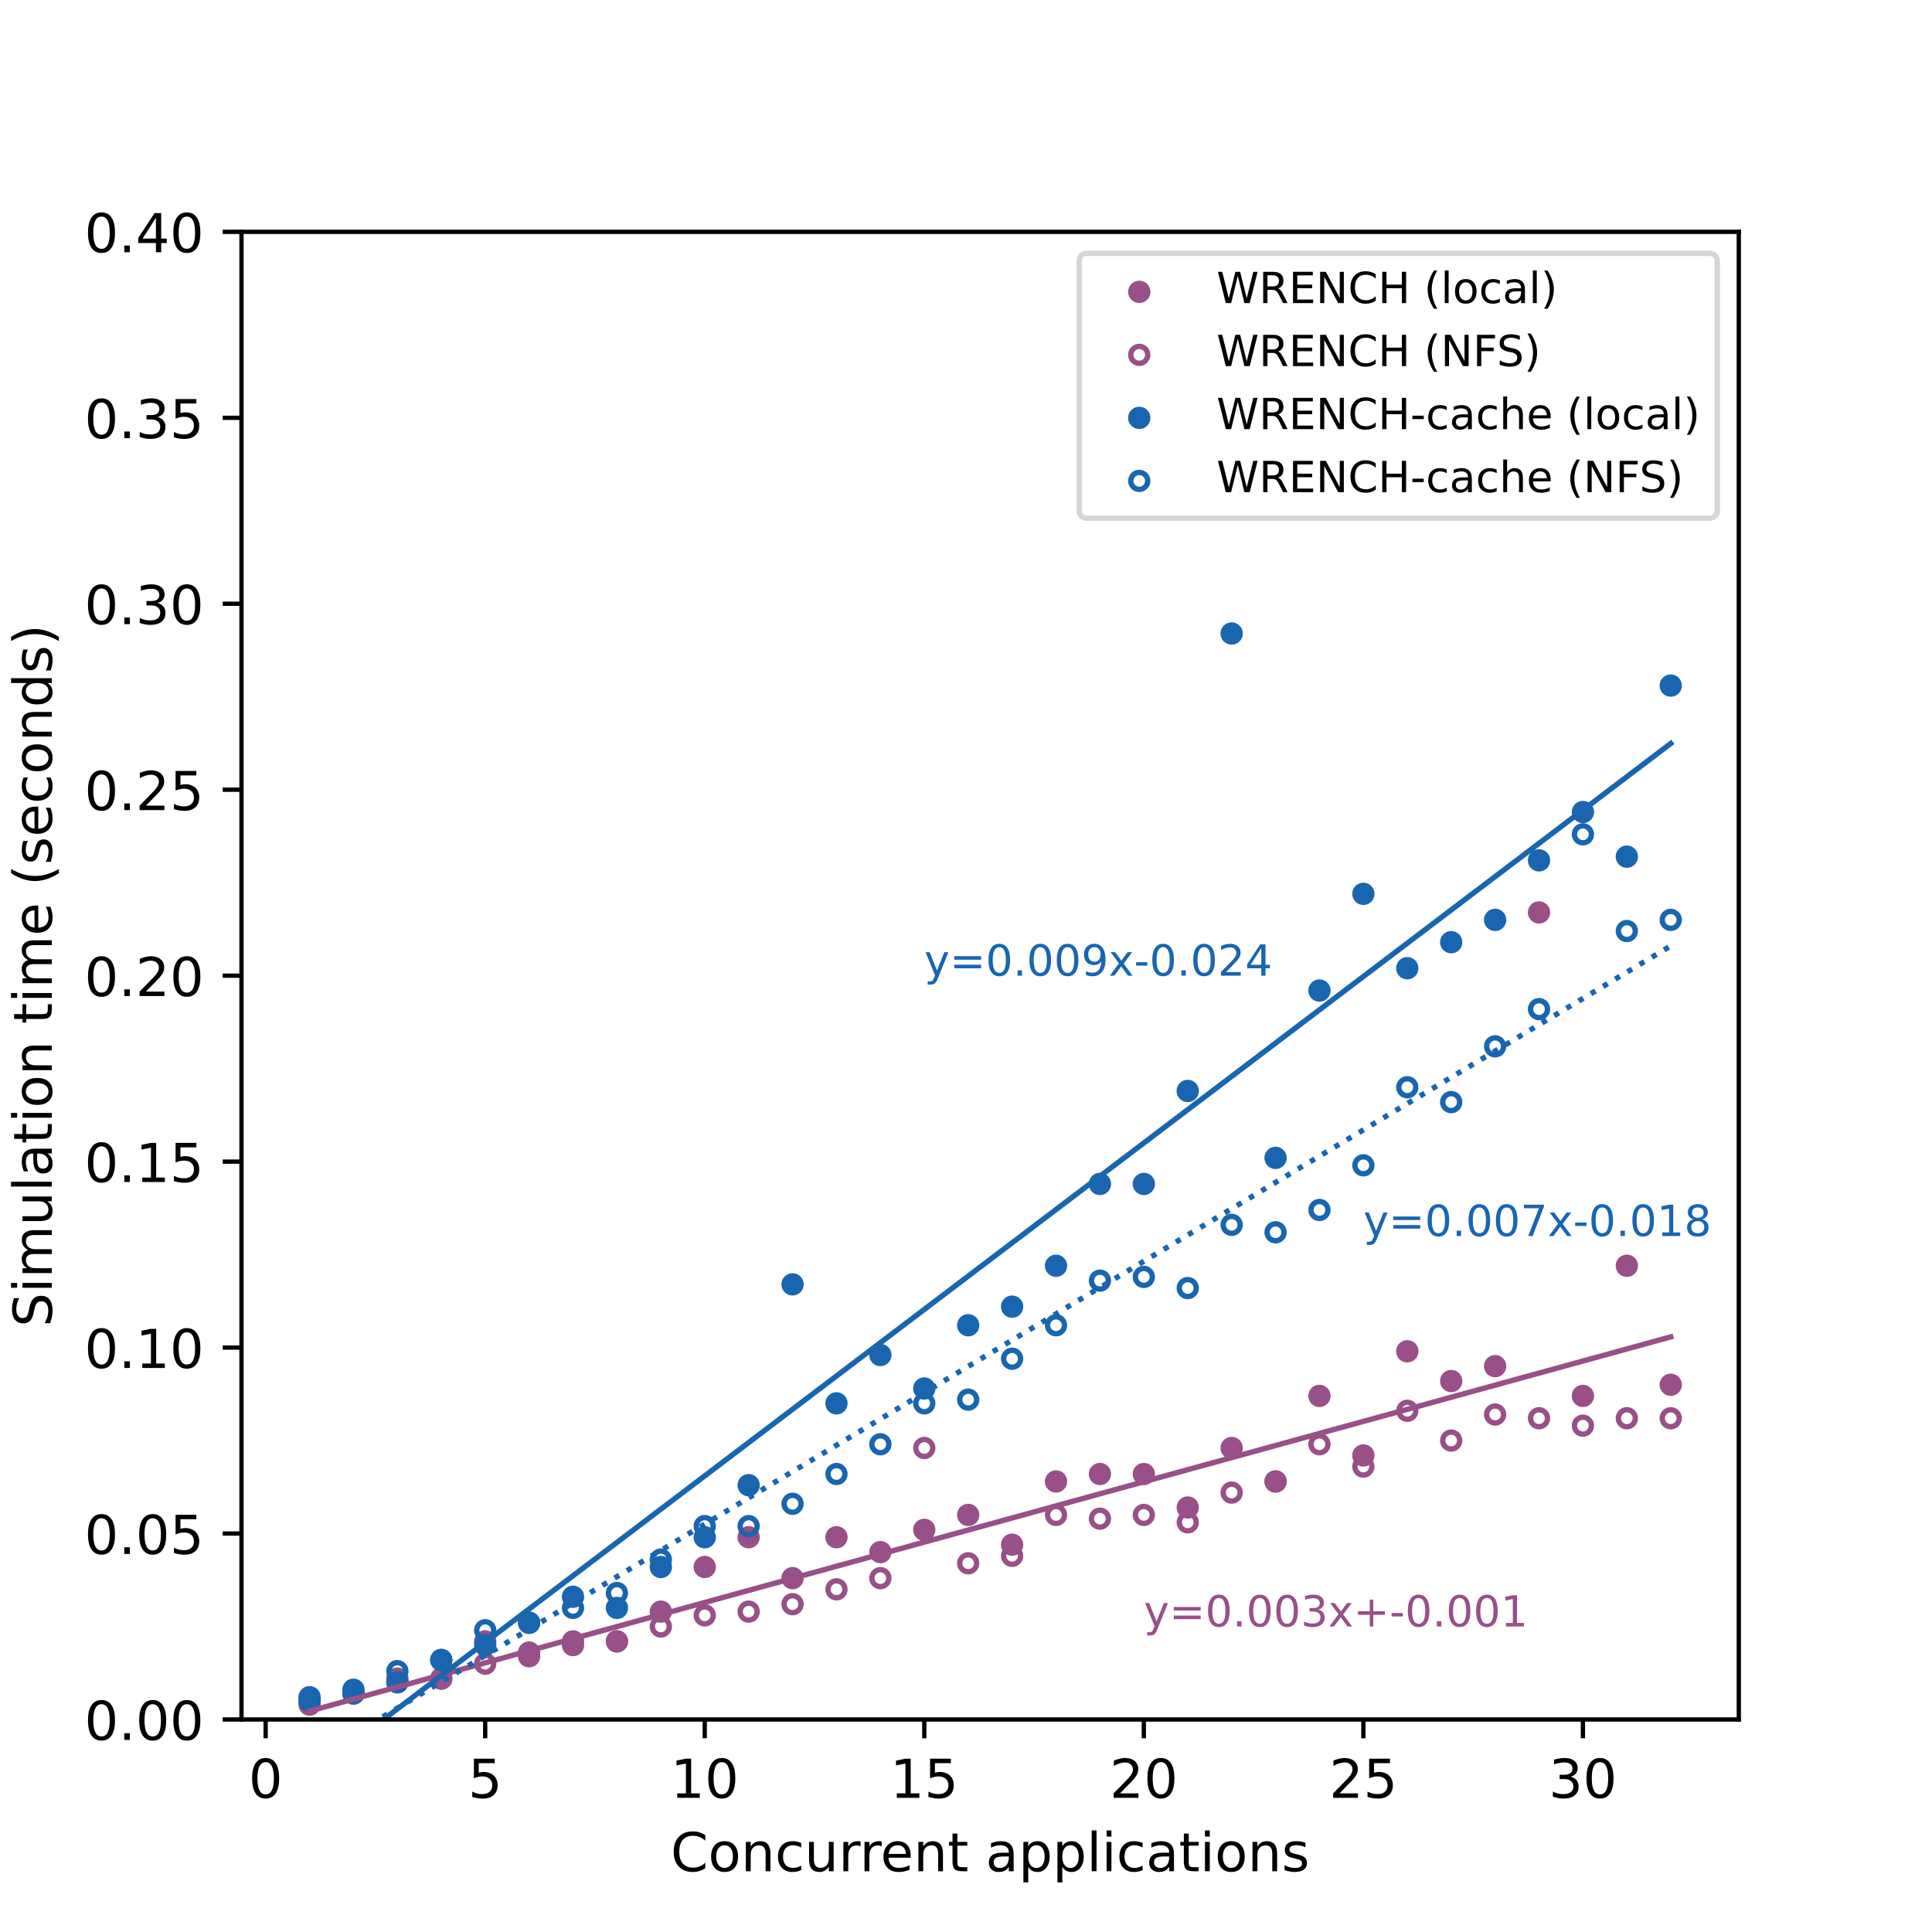 <?xml version="1.0" encoding="utf-8" standalone="no"?>
<!DOCTYPE svg PUBLIC "-//W3C//DTD SVG 1.1//EN"
  "http://www.w3.org/Graphics/SVG/1.1/DTD/svg11.dtd">
<!-- Created with matplotlib (https://matplotlib.org/) -->
<svg height="360pt" version="1.1" viewBox="0 0 360 360" width="360pt" xmlns="http://www.w3.org/2000/svg" xmlns:xlink="http://www.w3.org/1999/xlink">
 <defs>
  <style type="text/css">*{stroke-linecap:butt;stroke-linejoin:round;}</style>
 </defs>
 <g id="figure_1">
  <g id="patch_1">
   <path d="M 0 360 
L 360 360 
L 360 0 
L 0 0 
z
" style="fill:#ffffff;"/>
  </g>
  <g id="axes_1">
   <g id="patch_2">
    <path d="M 45 320.4 
L 324 320.4 
L 324 43.2 
L 45 43.2 
z
" style="fill:#ffffff;"/>
   </g>
   <g id="PathCollection_1">
    <defs>
     <path d="M 0 1.581 
C 0.419 1.581 0.822 1.415 1.118 1.118 
C 1.415 0.822 1.581 0.419 1.581 0 
C 1.581 -0.419 1.415 -0.822 1.118 -1.118 
C 0.822 -1.415 0.419 -1.581 0 -1.581 
C -0.419 -1.581 -0.822 -1.415 -1.118 -1.118 
C -1.415 -0.822 -1.581 -0.419 -1.581 0 
C -1.581 0.419 -1.415 0.822 -1.118 1.118 
C -0.822 1.415 -0.419 1.581 0 1.581 
z
" id="m38e5bf9d28" style="stroke:#994f88;"/>
    </defs>
    <g clip-path="url(#p0c57200dc0)">
     <use style="fill:#994f88;stroke:#994f88;" x="57.682" xlink:href="#m38e5bf9d28" y="316.935"/>
     <use style="fill:#994f88;stroke:#994f88;" x="65.864" xlink:href="#m38e5bf9d28" y="315.549"/>
     <use style="fill:#994f88;stroke:#994f88;" x="74.045" xlink:href="#m38e5bf9d28" y="312.777"/>
     <use style="fill:#994f88;stroke:#994f88;" x="82.227" xlink:href="#m38e5bf9d28" y="312.777"/>
     <use style="fill:#994f88;stroke:#994f88;" x="90.409" xlink:href="#m38e5bf9d28" y="305.847"/>
     <use style="fill:#994f88;stroke:#994f88;" x="98.591" xlink:href="#m38e5bf9d28" y="307.926"/>
     <use style="fill:#994f88;stroke:#994f88;" x="106.773" xlink:href="#m38e5bf9d28" y="306.54"/>
     <use style="fill:#994f88;stroke:#994f88;" x="114.955" xlink:href="#m38e5bf9d28" y="305.847"/>
     <use style="fill:#994f88;stroke:#994f88;" x="123.136" xlink:href="#m38e5bf9d28" y="300.303"/>
     <use style="fill:#994f88;stroke:#994f88;" x="131.318" xlink:href="#m38e5bf9d28" y="291.987"/>
     <use style="fill:#994f88;stroke:#994f88;" x="139.5" xlink:href="#m38e5bf9d28" y="286.443"/>
     <use style="fill:#994f88;stroke:#994f88;" x="147.682" xlink:href="#m38e5bf9d28" y="294.066"/>
     <use style="fill:#994f88;stroke:#994f88;" x="155.864" xlink:href="#m38e5bf9d28" y="286.443"/>
     <use style="fill:#994f88;stroke:#994f88;" x="164.045" xlink:href="#m38e5bf9d28" y="289.215"/>
     <use style="fill:#994f88;stroke:#994f88;" x="172.227" xlink:href="#m38e5bf9d28" y="285.057"/>
     <use style="fill:#994f88;stroke:#994f88;" x="180.409" xlink:href="#m38e5bf9d28" y="282.285"/>
     <use style="fill:#994f88;stroke:#994f88;" x="188.591" xlink:href="#m38e5bf9d28" y="287.829"/>
     <use style="fill:#994f88;stroke:#994f88;" x="196.773" xlink:href="#m38e5bf9d28" y="276.048"/>
     <use style="fill:#994f88;stroke:#994f88;" x="204.955" xlink:href="#m38e5bf9d28" y="274.662"/>
     <use style="fill:#994f88;stroke:#994f88;" x="213.136" xlink:href="#m38e5bf9d28" y="274.662"/>
     <use style="fill:#994f88;stroke:#994f88;" x="221.318" xlink:href="#m38e5bf9d28" y="280.899"/>
     <use style="fill:#994f88;stroke:#994f88;" x="229.5" xlink:href="#m38e5bf9d28" y="269.811"/>
     <use style="fill:#994f88;stroke:#994f88;" x="237.682" xlink:href="#m38e5bf9d28" y="276.048"/>
     <use style="fill:#994f88;stroke:#994f88;" x="245.864" xlink:href="#m38e5bf9d28" y="260.109"/>
     <use style="fill:#994f88;stroke:#994f88;" x="254.045" xlink:href="#m38e5bf9d28" y="271.197"/>
     <use style="fill:#994f88;stroke:#994f88;" x="262.227" xlink:href="#m38e5bf9d28" y="251.793"/>
     <use style="fill:#994f88;stroke:#994f88;" x="270.409" xlink:href="#m38e5bf9d28" y="257.337"/>
     <use style="fill:#994f88;stroke:#994f88;" x="278.591" xlink:href="#m38e5bf9d28" y="254.565"/>
     <use style="fill:#994f88;stroke:#994f88;" x="286.773" xlink:href="#m38e5bf9d28" y="170.019"/>
     <use style="fill:#994f88;stroke:#994f88;" x="294.955" xlink:href="#m38e5bf9d28" y="260.109"/>
     <use style="fill:#994f88;stroke:#994f88;" x="303.136" xlink:href="#m38e5bf9d28" y="235.854"/>
     <use style="fill:#994f88;stroke:#994f88;" x="311.318" xlink:href="#m38e5bf9d28" y="258.03"/>
    </g>
   </g>
   <g id="PathCollection_2">
    <defs>
     <path d="M 0 1.581 
C 0.419 1.581 0.822 1.415 1.118 1.118 
C 1.415 0.822 1.581 0.419 1.581 -0 
C 1.581 -0.419 1.415 -0.822 1.118 -1.118 
C 0.822 -1.415 0.419 -1.581 0 -1.581 
C -0.419 -1.581 -0.822 -1.415 -1.118 -1.118 
C -1.415 -0.822 -1.581 -0.419 -1.581 0 
C -1.581 0.419 -1.415 0.822 -1.118 1.118 
C -0.822 1.415 -0.419 1.581 0 1.581 
z
" id="C0_0_3596f5d0bc"/>
    </defs>
    <g clip-path="url(#p0c57200dc0)">
     <use style="fill:none;stroke:#994f88;" x="57.682" xlink:href="#C0_0_3596f5d0bc" y="317.628"/>
    </g>
    <g clip-path="url(#p0c57200dc0)">
     <use style="fill:none;stroke:#994f88;" x="65.864" xlink:href="#C0_0_3596f5d0bc" y="315.549"/>
    </g>
    <g clip-path="url(#p0c57200dc0)">
     <use style="fill:none;stroke:#994f88;" x="74.045" xlink:href="#C0_0_3596f5d0bc" y="313.47"/>
    </g>
    <g clip-path="url(#p0c57200dc0)">
     <use style="fill:none;stroke:#994f88;" x="82.227" xlink:href="#C0_0_3596f5d0bc" y="312.777"/>
    </g>
    <g clip-path="url(#p0c57200dc0)">
     <use style="fill:none;stroke:#994f88;" x="90.409" xlink:href="#C0_0_3596f5d0bc" y="310.005"/>
    </g>
    <g clip-path="url(#p0c57200dc0)">
     <use style="fill:none;stroke:#994f88;" x="98.591" xlink:href="#C0_0_3596f5d0bc" y="308.619"/>
    </g>
    <g clip-path="url(#p0c57200dc0)">
     <use style="fill:none;stroke:#994f88;" x="106.773" xlink:href="#C0_0_3596f5d0bc" y="305.847"/>
    </g>
    <g clip-path="url(#p0c57200dc0)">
     <use style="fill:none;stroke:#994f88;" x="114.955" xlink:href="#C0_0_3596f5d0bc" y="305.847"/>
    </g>
    <g clip-path="url(#p0c57200dc0)">
     <use style="fill:none;stroke:#994f88;" x="123.136" xlink:href="#C0_0_3596f5d0bc" y="303.075"/>
    </g>
    <g clip-path="url(#p0c57200dc0)">
     <use style="fill:none;stroke:#994f88;" x="131.318" xlink:href="#C0_0_3596f5d0bc" y="300.996"/>
    </g>
    <g clip-path="url(#p0c57200dc0)">
     <use style="fill:none;stroke:#994f88;" x="139.5" xlink:href="#C0_0_3596f5d0bc" y="300.303"/>
    </g>
    <g clip-path="url(#p0c57200dc0)">
     <use style="fill:none;stroke:#994f88;" x="147.682" xlink:href="#C0_0_3596f5d0bc" y="298.917"/>
    </g>
    <g clip-path="url(#p0c57200dc0)">
     <use style="fill:none;stroke:#994f88;" x="155.864" xlink:href="#C0_0_3596f5d0bc" y="296.145"/>
    </g>
    <g clip-path="url(#p0c57200dc0)">
     <use style="fill:none;stroke:#994f88;" x="164.045" xlink:href="#C0_0_3596f5d0bc" y="294.066"/>
    </g>
    <g clip-path="url(#p0c57200dc0)">
     <use style="fill:none;stroke:#994f88;" x="172.227" xlink:href="#C0_0_3596f5d0bc" y="269.811"/>
    </g>
    <g clip-path="url(#p0c57200dc0)">
     <use style="fill:none;stroke:#994f88;" x="180.409" xlink:href="#C0_0_3596f5d0bc" y="291.294"/>
    </g>
    <g clip-path="url(#p0c57200dc0)">
     <use style="fill:none;stroke:#994f88;" x="188.591" xlink:href="#C0_0_3596f5d0bc" y="289.908"/>
    </g>
    <g clip-path="url(#p0c57200dc0)">
     <use style="fill:none;stroke:#994f88;" x="196.773" xlink:href="#C0_0_3596f5d0bc" y="282.285"/>
    </g>
    <g clip-path="url(#p0c57200dc0)">
     <use style="fill:none;stroke:#994f88;" x="204.955" xlink:href="#C0_0_3596f5d0bc" y="282.978"/>
    </g>
    <g clip-path="url(#p0c57200dc0)">
     <use style="fill:none;stroke:#994f88;" x="213.136" xlink:href="#C0_0_3596f5d0bc" y="282.285"/>
    </g>
    <g clip-path="url(#p0c57200dc0)">
     <use style="fill:none;stroke:#994f88;" x="221.318" xlink:href="#C0_0_3596f5d0bc" y="283.671"/>
    </g>
    <g clip-path="url(#p0c57200dc0)">
     <use style="fill:none;stroke:#994f88;" x="229.5" xlink:href="#C0_0_3596f5d0bc" y="278.127"/>
    </g>
    <g clip-path="url(#p0c57200dc0)">
     <use style="fill:none;stroke:#994f88;" x="237.682" xlink:href="#C0_0_3596f5d0bc" y="276.048"/>
    </g>
    <g clip-path="url(#p0c57200dc0)">
     <use style="fill:none;stroke:#994f88;" x="245.864" xlink:href="#C0_0_3596f5d0bc" y="269.118"/>
    </g>
    <g clip-path="url(#p0c57200dc0)">
     <use style="fill:none;stroke:#994f88;" x="254.045" xlink:href="#C0_0_3596f5d0bc" y="273.276"/>
    </g>
    <g clip-path="url(#p0c57200dc0)">
     <use style="fill:none;stroke:#994f88;" x="262.227" xlink:href="#C0_0_3596f5d0bc" y="262.881"/>
    </g>
    <g clip-path="url(#p0c57200dc0)">
     <use style="fill:none;stroke:#994f88;" x="270.409" xlink:href="#C0_0_3596f5d0bc" y="268.425"/>
    </g>
    <g clip-path="url(#p0c57200dc0)">
     <use style="fill:none;stroke:#994f88;" x="278.591" xlink:href="#C0_0_3596f5d0bc" y="263.574"/>
    </g>
    <g clip-path="url(#p0c57200dc0)">
     <use style="fill:none;stroke:#994f88;" x="286.773" xlink:href="#C0_0_3596f5d0bc" y="264.267"/>
    </g>
    <g clip-path="url(#p0c57200dc0)">
     <use style="fill:none;stroke:#994f88;" x="294.955" xlink:href="#C0_0_3596f5d0bc" y="265.653"/>
    </g>
    <g clip-path="url(#p0c57200dc0)">
     <use style="fill:none;stroke:#994f88;" x="303.136" xlink:href="#C0_0_3596f5d0bc" y="264.267"/>
    </g>
    <g clip-path="url(#p0c57200dc0)">
     <use style="fill:none;stroke:#994f88;" x="311.318" xlink:href="#C0_0_3596f5d0bc" y="264.267"/>
    </g>
   </g>
   <g id="PathCollection_3">
    <defs>
     <path d="M 0 1.581 
C 0.419 1.581 0.822 1.415 1.118 1.118 
C 1.415 0.822 1.581 0.419 1.581 0 
C 1.581 -0.419 1.415 -0.822 1.118 -1.118 
C 0.822 -1.415 0.419 -1.581 0 -1.581 
C -0.419 -1.581 -0.822 -1.415 -1.118 -1.118 
C -1.415 -0.822 -1.581 -0.419 -1.581 0 
C -1.581 0.419 -1.415 0.822 -1.118 1.118 
C -0.822 1.415 -0.419 1.581 0 1.581 
z
" id="mfae04e7f73" style="stroke:#1965b0;"/>
    </defs>
    <g clip-path="url(#p0c57200dc0)">
     <use style="fill:#1965b0;stroke:#1965b0;" x="57.682" xlink:href="#mfae04e7f73" y="316.242"/>
     <use style="fill:#1965b0;stroke:#1965b0;" x="65.864" xlink:href="#mfae04e7f73" y="315.549"/>
     <use style="fill:#1965b0;stroke:#1965b0;" x="74.045" xlink:href="#mfae04e7f73" y="313.47"/>
     <use style="fill:#1965b0;stroke:#1965b0;" x="82.227" xlink:href="#mfae04e7f73" y="309.312"/>
     <use style="fill:#1965b0;stroke:#1965b0;" x="90.409" xlink:href="#mfae04e7f73" y="306.54"/>
     <use style="fill:#1965b0;stroke:#1965b0;" x="98.591" xlink:href="#mfae04e7f73" y="302.382"/>
     <use style="fill:#1965b0;stroke:#1965b0;" x="106.773" xlink:href="#mfae04e7f73" y="297.531"/>
     <use style="fill:#1965b0;stroke:#1965b0;" x="114.955" xlink:href="#mfae04e7f73" y="299.61"/>
     <use style="fill:#1965b0;stroke:#1965b0;" x="123.136" xlink:href="#mfae04e7f73" y="291.987"/>
     <use style="fill:#1965b0;stroke:#1965b0;" x="131.318" xlink:href="#mfae04e7f73" y="286.443"/>
     <use style="fill:#1965b0;stroke:#1965b0;" x="139.5" xlink:href="#mfae04e7f73" y="276.741"/>
     <use style="fill:#1965b0;stroke:#1965b0;" x="147.682" xlink:href="#mfae04e7f73" y="239.319"/>
     <use style="fill:#1965b0;stroke:#1965b0;" x="155.864" xlink:href="#mfae04e7f73" y="261.495"/>
     <use style="fill:#1965b0;stroke:#1965b0;" x="164.045" xlink:href="#mfae04e7f73" y="252.486"/>
     <use style="fill:#1965b0;stroke:#1965b0;" x="172.227" xlink:href="#mfae04e7f73" y="258.723"/>
     <use style="fill:#1965b0;stroke:#1965b0;" x="180.409" xlink:href="#mfae04e7f73" y="246.942"/>
     <use style="fill:#1965b0;stroke:#1965b0;" x="188.591" xlink:href="#mfae04e7f73" y="243.477"/>
     <use style="fill:#1965b0;stroke:#1965b0;" x="196.773" xlink:href="#mfae04e7f73" y="235.854"/>
     <use style="fill:#1965b0;stroke:#1965b0;" x="204.955" xlink:href="#mfae04e7f73" y="220.608"/>
     <use style="fill:#1965b0;stroke:#1965b0;" x="213.136" xlink:href="#mfae04e7f73" y="220.608"/>
     <use style="fill:#1965b0;stroke:#1965b0;" x="221.318" xlink:href="#mfae04e7f73" y="203.283"/>
     <use style="fill:#1965b0;stroke:#1965b0;" x="229.5" xlink:href="#mfae04e7f73" y="118.044"/>
     <use style="fill:#1965b0;stroke:#1965b0;" x="237.682" xlink:href="#mfae04e7f73" y="215.757"/>
     <use style="fill:#1965b0;stroke:#1965b0;" x="245.864" xlink:href="#mfae04e7f73" y="184.572"/>
     <use style="fill:#1965b0;stroke:#1965b0;" x="254.045" xlink:href="#mfae04e7f73" y="166.554"/>
     <use style="fill:#1965b0;stroke:#1965b0;" x="262.227" xlink:href="#mfae04e7f73" y="180.414"/>
     <use style="fill:#1965b0;stroke:#1965b0;" x="270.409" xlink:href="#mfae04e7f73" y="175.563"/>
     <use style="fill:#1965b0;stroke:#1965b0;" x="278.591" xlink:href="#mfae04e7f73" y="171.405"/>
     <use style="fill:#1965b0;stroke:#1965b0;" x="286.773" xlink:href="#mfae04e7f73" y="160.317"/>
     <use style="fill:#1965b0;stroke:#1965b0;" x="294.955" xlink:href="#mfae04e7f73" y="151.308"/>
     <use style="fill:#1965b0;stroke:#1965b0;" x="303.136" xlink:href="#mfae04e7f73" y="159.624"/>
     <use style="fill:#1965b0;stroke:#1965b0;" x="311.318" xlink:href="#mfae04e7f73" y="127.746"/>
    </g>
   </g>
   <g id="PathCollection_4">
    <defs>
     <path d="M 0 1.581 
C 0.419 1.581 0.822 1.415 1.118 1.118 
C 1.415 0.822 1.581 0.419 1.581 -0 
C 1.581 -0.419 1.415 -0.822 1.118 -1.118 
C 0.822 -1.415 0.419 -1.581 0 -1.581 
C -0.419 -1.581 -0.822 -1.415 -1.118 -1.118 
C -1.415 -0.822 -1.581 -0.419 -1.581 0 
C -1.581 0.419 -1.415 0.822 -1.118 1.118 
C -0.822 1.415 -0.419 1.581 0 1.581 
z
" id="C1_0_3b12af4482"/>
    </defs>
    <g clip-path="url(#p0c57200dc0)">
     <use style="fill:none;stroke:#1965b0;" x="57.682" xlink:href="#C1_0_3b12af4482" y="316.935"/>
    </g>
    <g clip-path="url(#p0c57200dc0)">
     <use style="fill:none;stroke:#1965b0;" x="65.864" xlink:href="#C1_0_3b12af4482" y="314.856"/>
    </g>
    <g clip-path="url(#p0c57200dc0)">
     <use style="fill:none;stroke:#1965b0;" x="74.045" xlink:href="#C1_0_3b12af4482" y="311.391"/>
    </g>
    <g clip-path="url(#p0c57200dc0)">
     <use style="fill:none;stroke:#1965b0;" x="82.227" xlink:href="#C1_0_3b12af4482" y="309.312"/>
    </g>
    <g clip-path="url(#p0c57200dc0)">
     <use style="fill:none;stroke:#1965b0;" x="90.409" xlink:href="#C1_0_3b12af4482" y="303.768"/>
    </g>
    <g clip-path="url(#p0c57200dc0)">
     <use style="fill:none;stroke:#1965b0;" x="98.591" xlink:href="#C1_0_3b12af4482" y="302.382"/>
    </g>
    <g clip-path="url(#p0c57200dc0)">
     <use style="fill:none;stroke:#1965b0;" x="106.773" xlink:href="#C1_0_3b12af4482" y="299.61"/>
    </g>
    <g clip-path="url(#p0c57200dc0)">
     <use style="fill:none;stroke:#1965b0;" x="114.955" xlink:href="#C1_0_3b12af4482" y="296.838"/>
    </g>
    <g clip-path="url(#p0c57200dc0)">
     <use style="fill:none;stroke:#1965b0;" x="123.136" xlink:href="#C1_0_3b12af4482" y="290.601"/>
    </g>
    <g clip-path="url(#p0c57200dc0)">
     <use style="fill:none;stroke:#1965b0;" x="131.318" xlink:href="#C1_0_3b12af4482" y="284.364"/>
    </g>
    <g clip-path="url(#p0c57200dc0)">
     <use style="fill:none;stroke:#1965b0;" x="139.5" xlink:href="#C1_0_3b12af4482" y="284.364"/>
    </g>
    <g clip-path="url(#p0c57200dc0)">
     <use style="fill:none;stroke:#1965b0;" x="147.682" xlink:href="#C1_0_3b12af4482" y="280.206"/>
    </g>
    <g clip-path="url(#p0c57200dc0)">
     <use style="fill:none;stroke:#1965b0;" x="155.864" xlink:href="#C1_0_3b12af4482" y="274.662"/>
    </g>
    <g clip-path="url(#p0c57200dc0)">
     <use style="fill:none;stroke:#1965b0;" x="164.045" xlink:href="#C1_0_3b12af4482" y="269.118"/>
    </g>
    <g clip-path="url(#p0c57200dc0)">
     <use style="fill:none;stroke:#1965b0;" x="172.227" xlink:href="#C1_0_3b12af4482" y="261.495"/>
    </g>
    <g clip-path="url(#p0c57200dc0)">
     <use style="fill:none;stroke:#1965b0;" x="180.409" xlink:href="#C1_0_3b12af4482" y="260.802"/>
    </g>
    <g clip-path="url(#p0c57200dc0)">
     <use style="fill:none;stroke:#1965b0;" x="188.591" xlink:href="#C1_0_3b12af4482" y="253.179"/>
    </g>
    <g clip-path="url(#p0c57200dc0)">
     <use style="fill:none;stroke:#1965b0;" x="196.773" xlink:href="#C1_0_3b12af4482" y="246.942"/>
    </g>
    <g clip-path="url(#p0c57200dc0)">
     <use style="fill:none;stroke:#1965b0;" x="204.955" xlink:href="#C1_0_3b12af4482" y="238.626"/>
    </g>
    <g clip-path="url(#p0c57200dc0)">
     <use style="fill:none;stroke:#1965b0;" x="213.136" xlink:href="#C1_0_3b12af4482" y="237.933"/>
    </g>
    <g clip-path="url(#p0c57200dc0)">
     <use style="fill:none;stroke:#1965b0;" x="221.318" xlink:href="#C1_0_3b12af4482" y="240.012"/>
    </g>
    <g clip-path="url(#p0c57200dc0)">
     <use style="fill:none;stroke:#1965b0;" x="229.5" xlink:href="#C1_0_3b12af4482" y="228.231"/>
    </g>
    <g clip-path="url(#p0c57200dc0)">
     <use style="fill:none;stroke:#1965b0;" x="237.682" xlink:href="#C1_0_3b12af4482" y="229.617"/>
    </g>
    <g clip-path="url(#p0c57200dc0)">
     <use style="fill:none;stroke:#1965b0;" x="245.864" xlink:href="#C1_0_3b12af4482" y="225.459"/>
    </g>
    <g clip-path="url(#p0c57200dc0)">
     <use style="fill:none;stroke:#1965b0;" x="254.045" xlink:href="#C1_0_3b12af4482" y="217.143"/>
    </g>
    <g clip-path="url(#p0c57200dc0)">
     <use style="fill:none;stroke:#1965b0;" x="262.227" xlink:href="#C1_0_3b12af4482" y="202.59"/>
    </g>
    <g clip-path="url(#p0c57200dc0)">
     <use style="fill:none;stroke:#1965b0;" x="270.409" xlink:href="#C1_0_3b12af4482" y="205.362"/>
    </g>
    <g clip-path="url(#p0c57200dc0)">
     <use style="fill:none;stroke:#1965b0;" x="278.591" xlink:href="#C1_0_3b12af4482" y="194.967"/>
    </g>
    <g clip-path="url(#p0c57200dc0)">
     <use style="fill:none;stroke:#1965b0;" x="286.773" xlink:href="#C1_0_3b12af4482" y="188.037"/>
    </g>
    <g clip-path="url(#p0c57200dc0)">
     <use style="fill:none;stroke:#1965b0;" x="294.955" xlink:href="#C1_0_3b12af4482" y="155.466"/>
    </g>
    <g clip-path="url(#p0c57200dc0)">
     <use style="fill:none;stroke:#1965b0;" x="303.136" xlink:href="#C1_0_3b12af4482" y="173.484"/>
    </g>
    <g clip-path="url(#p0c57200dc0)">
     <use style="fill:none;stroke:#1965b0;" x="311.318" xlink:href="#C1_0_3b12af4482" y="171.405"/>
    </g>
   </g>
   <g id="matplotlib.axis_1">
    <g id="xtick_1">
     <g id="line2d_1">
      <defs>
       <path d="M 0 0 
L 0 3.5 
" id="m281944927e" style="stroke:#000000;stroke-width:0.8;"/>
      </defs>
      <g>
       <use style="stroke:#000000;stroke-width:0.8;" x="49.5" xlink:href="#m281944927e" y="320.4"/>
      </g>
     </g>
     <g id="text_1">
      <!-- 0 -->
      <g transform="translate(46.319 334.998)scale(0.1 -0.1)">
       <defs>
        <path d="M 31.781 66.406 
Q 24.172 66.406 20.328 58.906 
Q 16.5 51.422 16.5 36.375 
Q 16.5 21.391 20.328 13.891 
Q 24.172 6.391 31.781 6.391 
Q 39.453 6.391 43.281 13.891 
Q 47.125 21.391 47.125 36.375 
Q 47.125 51.422 43.281 58.906 
Q 39.453 66.406 31.781 66.406 
z
M 31.781 74.219 
Q 44.047 74.219 50.516 64.516 
Q 56.984 54.828 56.984 36.375 
Q 56.984 17.969 50.516 8.266 
Q 44.047 -1.422 31.781 -1.422 
Q 19.531 -1.422 13.062 8.266 
Q 6.594 17.969 6.594 36.375 
Q 6.594 54.828 13.062 64.516 
Q 19.531 74.219 31.781 74.219 
z
" id="DejaVuSans-48"/>
       </defs>
       <use xlink:href="#DejaVuSans-48"/>
      </g>
     </g>
    </g>
    <g id="xtick_2">
     <g id="line2d_2">
      <g>
       <use style="stroke:#000000;stroke-width:0.8;" x="90.409" xlink:href="#m281944927e" y="320.4"/>
      </g>
     </g>
     <g id="text_2">
      <!-- 5 -->
      <g transform="translate(87.228 334.998)scale(0.1 -0.1)">
       <defs>
        <path d="M 10.797 72.906 
L 49.516 72.906 
L 49.516 64.594 
L 19.828 64.594 
L 19.828 46.734 
Q 21.969 47.469 24.109 47.828 
Q 26.266 48.188 28.422 48.188 
Q 40.625 48.188 47.75 41.5 
Q 54.891 34.812 54.891 23.391 
Q 54.891 11.625 47.562 5.094 
Q 40.234 -1.422 26.906 -1.422 
Q 22.312 -1.422 17.547 -0.641 
Q 12.797 0.141 7.719 1.703 
L 7.719 11.625 
Q 12.109 9.234 16.797 8.062 
Q 21.484 6.891 26.703 6.891 
Q 35.156 6.891 40.078 11.328 
Q 45.016 15.766 45.016 23.391 
Q 45.016 31 40.078 35.438 
Q 35.156 39.891 26.703 39.891 
Q 22.75 39.891 18.812 39.016 
Q 14.891 38.141 10.797 36.281 
z
" id="DejaVuSans-53"/>
       </defs>
       <use xlink:href="#DejaVuSans-53"/>
      </g>
     </g>
    </g>
    <g id="xtick_3">
     <g id="line2d_3">
      <g>
       <use style="stroke:#000000;stroke-width:0.8;" x="131.318" xlink:href="#m281944927e" y="320.4"/>
      </g>
     </g>
     <g id="text_3">
      <!-- 10 -->
      <g transform="translate(124.956 334.998)scale(0.1 -0.1)">
       <defs>
        <path d="M 12.406 8.297 
L 28.516 8.297 
L 28.516 63.922 
L 10.984 60.406 
L 10.984 69.391 
L 28.422 72.906 
L 38.281 72.906 
L 38.281 8.297 
L 54.391 8.297 
L 54.391 0 
L 12.406 0 
z
" id="DejaVuSans-49"/>
       </defs>
       <use xlink:href="#DejaVuSans-49"/>
       <use x="63.623" xlink:href="#DejaVuSans-48"/>
      </g>
     </g>
    </g>
    <g id="xtick_4">
     <g id="line2d_4">
      <g>
       <use style="stroke:#000000;stroke-width:0.8;" x="172.227" xlink:href="#m281944927e" y="320.4"/>
      </g>
     </g>
     <g id="text_4">
      <!-- 15 -->
      <g transform="translate(165.865 334.998)scale(0.1 -0.1)">
       <use xlink:href="#DejaVuSans-49"/>
       <use x="63.623" xlink:href="#DejaVuSans-53"/>
      </g>
     </g>
    </g>
    <g id="xtick_5">
     <g id="line2d_5">
      <g>
       <use style="stroke:#000000;stroke-width:0.8;" x="213.136" xlink:href="#m281944927e" y="320.4"/>
      </g>
     </g>
     <g id="text_5">
      <!-- 20 -->
      <g transform="translate(206.774 334.998)scale(0.1 -0.1)">
       <defs>
        <path d="M 19.188 8.297 
L 53.609 8.297 
L 53.609 0 
L 7.328 0 
L 7.328 8.297 
Q 12.938 14.109 22.625 23.891 
Q 32.328 33.688 34.812 36.531 
Q 39.547 41.844 41.422 45.531 
Q 43.312 49.219 43.312 52.781 
Q 43.312 58.594 39.234 62.25 
Q 35.156 65.922 28.609 65.922 
Q 23.969 65.922 18.812 64.312 
Q 13.672 62.703 7.812 59.422 
L 7.812 69.391 
Q 13.766 71.781 18.938 73 
Q 24.125 74.219 28.422 74.219 
Q 39.75 74.219 46.484 68.547 
Q 53.219 62.891 53.219 53.422 
Q 53.219 48.922 51.531 44.891 
Q 49.859 40.875 45.406 35.406 
Q 44.188 33.984 37.641 27.219 
Q 31.109 20.453 19.188 8.297 
z
" id="DejaVuSans-50"/>
       </defs>
       <use xlink:href="#DejaVuSans-50"/>
       <use x="63.623" xlink:href="#DejaVuSans-48"/>
      </g>
     </g>
    </g>
    <g id="xtick_6">
     <g id="line2d_6">
      <g>
       <use style="stroke:#000000;stroke-width:0.8;" x="254.045" xlink:href="#m281944927e" y="320.4"/>
      </g>
     </g>
     <g id="text_6">
      <!-- 25 -->
      <g transform="translate(247.683 334.998)scale(0.1 -0.1)">
       <use xlink:href="#DejaVuSans-50"/>
       <use x="63.623" xlink:href="#DejaVuSans-53"/>
      </g>
     </g>
    </g>
    <g id="xtick_7">
     <g id="line2d_7">
      <g>
       <use style="stroke:#000000;stroke-width:0.8;" x="294.955" xlink:href="#m281944927e" y="320.4"/>
      </g>
     </g>
     <g id="text_7">
      <!-- 30 -->
      <g transform="translate(288.592 334.998)scale(0.1 -0.1)">
       <defs>
        <path d="M 40.578 39.312 
Q 47.656 37.797 51.625 33 
Q 55.609 28.219 55.609 21.188 
Q 55.609 10.406 48.188 4.484 
Q 40.766 -1.422 27.094 -1.422 
Q 22.516 -1.422 17.656 -0.516 
Q 12.797 0.391 7.625 2.203 
L 7.625 11.719 
Q 11.719 9.328 16.594 8.109 
Q 21.484 6.891 26.812 6.891 
Q 36.078 6.891 40.938 10.547 
Q 45.797 14.203 45.797 21.188 
Q 45.797 27.641 41.281 31.266 
Q 36.766 34.906 28.719 34.906 
L 20.219 34.906 
L 20.219 43.016 
L 29.109 43.016 
Q 36.375 43.016 40.234 45.922 
Q 44.094 48.828 44.094 54.297 
Q 44.094 59.906 40.109 62.906 
Q 36.141 65.922 28.719 65.922 
Q 24.656 65.922 20.016 65.031 
Q 15.375 64.156 9.812 62.312 
L 9.812 71.094 
Q 15.438 72.656 20.344 73.438 
Q 25.25 74.219 29.594 74.219 
Q 40.828 74.219 47.359 69.109 
Q 53.906 64.016 53.906 55.328 
Q 53.906 49.266 50.438 45.094 
Q 46.969 40.922 40.578 39.312 
z
" id="DejaVuSans-51"/>
       </defs>
       <use xlink:href="#DejaVuSans-51"/>
       <use x="63.623" xlink:href="#DejaVuSans-48"/>
      </g>
     </g>
    </g>
    <g id="text_8">
     <!-- Concurrent applications -->
     <g transform="translate(124.971 348.677)scale(0.1 -0.1)">
      <defs>
       <path d="M 64.406 67.281 
L 64.406 56.891 
Q 59.422 61.531 53.781 63.812 
Q 48.141 66.109 41.797 66.109 
Q 29.297 66.109 22.656 58.469 
Q 16.016 50.828 16.016 36.375 
Q 16.016 21.969 22.656 14.328 
Q 29.297 6.688 41.797 6.688 
Q 48.141 6.688 53.781 8.984 
Q 59.422 11.281 64.406 15.922 
L 64.406 5.609 
Q 59.234 2.094 53.438 0.328 
Q 47.656 -1.422 41.219 -1.422 
Q 24.656 -1.422 15.125 8.703 
Q 5.609 18.844 5.609 36.375 
Q 5.609 53.953 15.125 64.078 
Q 24.656 74.219 41.219 74.219 
Q 47.75 74.219 53.531 72.484 
Q 59.328 70.75 64.406 67.281 
z
" id="DejaVuSans-67"/>
       <path d="M 30.609 48.391 
Q 23.391 48.391 19.188 42.75 
Q 14.984 37.109 14.984 27.297 
Q 14.984 17.484 19.156 11.844 
Q 23.344 6.203 30.609 6.203 
Q 37.797 6.203 41.984 11.859 
Q 46.188 17.531 46.188 27.297 
Q 46.188 37.016 41.984 42.703 
Q 37.797 48.391 30.609 48.391 
z
M 30.609 56 
Q 42.328 56 49.016 48.375 
Q 55.719 40.766 55.719 27.297 
Q 55.719 13.875 49.016 6.219 
Q 42.328 -1.422 30.609 -1.422 
Q 18.844 -1.422 12.172 6.219 
Q 5.516 13.875 5.516 27.297 
Q 5.516 40.766 12.172 48.375 
Q 18.844 56 30.609 56 
z
" id="DejaVuSans-111"/>
       <path d="M 54.891 33.016 
L 54.891 0 
L 45.906 0 
L 45.906 32.719 
Q 45.906 40.484 42.875 44.328 
Q 39.844 48.188 33.797 48.188 
Q 26.516 48.188 22.312 43.547 
Q 18.109 38.922 18.109 30.906 
L 18.109 0 
L 9.078 0 
L 9.078 54.688 
L 18.109 54.688 
L 18.109 46.188 
Q 21.344 51.125 25.703 53.562 
Q 30.078 56 35.797 56 
Q 45.219 56 50.047 50.172 
Q 54.891 44.344 54.891 33.016 
z
" id="DejaVuSans-110"/>
       <path d="M 48.781 52.594 
L 48.781 44.188 
Q 44.969 46.297 41.141 47.344 
Q 37.312 48.391 33.406 48.391 
Q 24.656 48.391 19.812 42.844 
Q 14.984 37.312 14.984 27.297 
Q 14.984 17.281 19.812 11.734 
Q 24.656 6.203 33.406 6.203 
Q 37.312 6.203 41.141 7.25 
Q 44.969 8.297 48.781 10.406 
L 48.781 2.094 
Q 45.016 0.344 40.984 -0.531 
Q 36.969 -1.422 32.422 -1.422 
Q 20.062 -1.422 12.781 6.344 
Q 5.516 14.109 5.516 27.297 
Q 5.516 40.672 12.859 48.328 
Q 20.219 56 33.016 56 
Q 37.156 56 41.109 55.141 
Q 45.062 54.297 48.781 52.594 
z
" id="DejaVuSans-99"/>
       <path d="M 8.5 21.578 
L 8.5 54.688 
L 17.484 54.688 
L 17.484 21.922 
Q 17.484 14.156 20.5 10.266 
Q 23.531 6.391 29.594 6.391 
Q 36.859 6.391 41.078 11.031 
Q 45.312 15.672 45.312 23.688 
L 45.312 54.688 
L 54.297 54.688 
L 54.297 0 
L 45.312 0 
L 45.312 8.406 
Q 42.047 3.422 37.719 1 
Q 33.406 -1.422 27.688 -1.422 
Q 18.266 -1.422 13.375 4.438 
Q 8.5 10.297 8.5 21.578 
z
M 31.109 56 
z
" id="DejaVuSans-117"/>
       <path d="M 41.109 46.297 
Q 39.594 47.172 37.812 47.578 
Q 36.031 48 33.891 48 
Q 26.266 48 22.188 43.047 
Q 18.109 38.094 18.109 28.812 
L 18.109 0 
L 9.078 0 
L 9.078 54.688 
L 18.109 54.688 
L 18.109 46.188 
Q 20.953 51.172 25.484 53.578 
Q 30.031 56 36.531 56 
Q 37.453 56 38.578 55.875 
Q 39.703 55.766 41.062 55.516 
z
" id="DejaVuSans-114"/>
       <path d="M 56.203 29.594 
L 56.203 25.203 
L 14.891 25.203 
Q 15.484 15.922 20.484 11.062 
Q 25.484 6.203 34.422 6.203 
Q 39.594 6.203 44.453 7.469 
Q 49.312 8.734 54.109 11.281 
L 54.109 2.781 
Q 49.266 0.734 44.188 -0.344 
Q 39.109 -1.422 33.891 -1.422 
Q 20.797 -1.422 13.156 6.188 
Q 5.516 13.812 5.516 26.812 
Q 5.516 40.234 12.766 48.109 
Q 20.016 56 32.328 56 
Q 43.359 56 49.781 48.891 
Q 56.203 41.797 56.203 29.594 
z
M 47.219 32.234 
Q 47.125 39.594 43.094 43.984 
Q 39.062 48.391 32.422 48.391 
Q 24.906 48.391 20.391 44.141 
Q 15.875 39.891 15.188 32.172 
z
" id="DejaVuSans-101"/>
       <path d="M 18.312 70.219 
L 18.312 54.688 
L 36.812 54.688 
L 36.812 47.703 
L 18.312 47.703 
L 18.312 18.016 
Q 18.312 11.328 20.141 9.422 
Q 21.969 7.516 27.594 7.516 
L 36.812 7.516 
L 36.812 0 
L 27.594 0 
Q 17.188 0 13.234 3.875 
Q 9.281 7.766 9.281 18.016 
L 9.281 47.703 
L 2.688 47.703 
L 2.688 54.688 
L 9.281 54.688 
L 9.281 70.219 
z
" id="DejaVuSans-116"/>
       <path id="DejaVuSans-32"/>
       <path d="M 34.281 27.484 
Q 23.391 27.484 19.188 25 
Q 14.984 22.516 14.984 16.5 
Q 14.984 11.719 18.141 8.906 
Q 21.297 6.109 26.703 6.109 
Q 34.188 6.109 38.703 11.406 
Q 43.219 16.703 43.219 25.484 
L 43.219 27.484 
z
M 52.203 31.203 
L 52.203 0 
L 43.219 0 
L 43.219 8.297 
Q 40.141 3.328 35.547 0.953 
Q 30.953 -1.422 24.312 -1.422 
Q 15.922 -1.422 10.953 3.297 
Q 6 8.016 6 15.922 
Q 6 25.141 12.172 29.828 
Q 18.359 34.516 30.609 34.516 
L 43.219 34.516 
L 43.219 35.406 
Q 43.219 41.609 39.141 45 
Q 35.062 48.391 27.688 48.391 
Q 23 48.391 18.547 47.266 
Q 14.109 46.141 10.016 43.891 
L 10.016 52.203 
Q 14.938 54.109 19.578 55.047 
Q 24.219 56 28.609 56 
Q 40.484 56 46.344 49.844 
Q 52.203 43.703 52.203 31.203 
z
" id="DejaVuSans-97"/>
       <path d="M 18.109 8.203 
L 18.109 -20.797 
L 9.078 -20.797 
L 9.078 54.688 
L 18.109 54.688 
L 18.109 46.391 
Q 20.953 51.266 25.266 53.625 
Q 29.594 56 35.594 56 
Q 45.562 56 51.781 48.094 
Q 58.016 40.188 58.016 27.297 
Q 58.016 14.406 51.781 6.484 
Q 45.562 -1.422 35.594 -1.422 
Q 29.594 -1.422 25.266 0.953 
Q 20.953 3.328 18.109 8.203 
z
M 48.688 27.297 
Q 48.688 37.203 44.609 42.844 
Q 40.531 48.484 33.406 48.484 
Q 26.266 48.484 22.188 42.844 
Q 18.109 37.203 18.109 27.297 
Q 18.109 17.391 22.188 11.75 
Q 26.266 6.109 33.406 6.109 
Q 40.531 6.109 44.609 11.75 
Q 48.688 17.391 48.688 27.297 
z
" id="DejaVuSans-112"/>
       <path d="M 9.422 75.984 
L 18.406 75.984 
L 18.406 0 
L 9.422 0 
z
" id="DejaVuSans-108"/>
       <path d="M 9.422 54.688 
L 18.406 54.688 
L 18.406 0 
L 9.422 0 
z
M 9.422 75.984 
L 18.406 75.984 
L 18.406 64.594 
L 9.422 64.594 
z
" id="DejaVuSans-105"/>
       <path d="M 44.281 53.078 
L 44.281 44.578 
Q 40.484 46.531 36.375 47.5 
Q 32.281 48.484 27.875 48.484 
Q 21.188 48.484 17.844 46.438 
Q 14.5 44.391 14.5 40.281 
Q 14.5 37.156 16.891 35.375 
Q 19.281 33.594 26.516 31.984 
L 29.594 31.297 
Q 39.156 29.25 43.188 25.516 
Q 47.219 21.781 47.219 15.094 
Q 47.219 7.469 41.188 3.016 
Q 35.156 -1.422 24.609 -1.422 
Q 20.219 -1.422 15.453 -0.562 
Q 10.688 0.297 5.422 2 
L 5.422 11.281 
Q 10.406 8.688 15.234 7.391 
Q 20.062 6.109 24.812 6.109 
Q 31.156 6.109 34.562 8.281 
Q 37.984 10.453 37.984 14.406 
Q 37.984 18.062 35.516 20.016 
Q 33.062 21.969 24.703 23.781 
L 21.578 24.516 
Q 13.234 26.266 9.516 29.906 
Q 5.812 33.547 5.812 39.891 
Q 5.812 47.609 11.281 51.797 
Q 16.75 56 26.812 56 
Q 31.781 56 36.172 55.266 
Q 40.578 54.547 44.281 53.078 
z
" id="DejaVuSans-115"/>
      </defs>
      <use xlink:href="#DejaVuSans-67"/>
      <use x="69.824" xlink:href="#DejaVuSans-111"/>
      <use x="131.006" xlink:href="#DejaVuSans-110"/>
      <use x="194.385" xlink:href="#DejaVuSans-99"/>
      <use x="249.365" xlink:href="#DejaVuSans-117"/>
      <use x="312.744" xlink:href="#DejaVuSans-114"/>
      <use x="352.107" xlink:href="#DejaVuSans-114"/>
      <use x="390.971" xlink:href="#DejaVuSans-101"/>
      <use x="452.494" xlink:href="#DejaVuSans-110"/>
      <use x="515.873" xlink:href="#DejaVuSans-116"/>
      <use x="555.082" xlink:href="#DejaVuSans-32"/>
      <use x="586.869" xlink:href="#DejaVuSans-97"/>
      <use x="648.148" xlink:href="#DejaVuSans-112"/>
      <use x="711.625" xlink:href="#DejaVuSans-112"/>
      <use x="775.102" xlink:href="#DejaVuSans-108"/>
      <use x="802.885" xlink:href="#DejaVuSans-105"/>
      <use x="830.668" xlink:href="#DejaVuSans-99"/>
      <use x="885.648" xlink:href="#DejaVuSans-97"/>
      <use x="946.928" xlink:href="#DejaVuSans-116"/>
      <use x="986.137" xlink:href="#DejaVuSans-105"/>
      <use x="1013.92" xlink:href="#DejaVuSans-111"/>
      <use x="1075.102" xlink:href="#DejaVuSans-110"/>
      <use x="1138.48" xlink:href="#DejaVuSans-115"/>
     </g>
    </g>
   </g>
   <g id="matplotlib.axis_2">
    <g id="ytick_1">
     <g id="line2d_8">
      <defs>
       <path d="M 0 0 
L -3.5 0 
" id="mff14d520e7" style="stroke:#000000;stroke-width:0.8;"/>
      </defs>
      <g>
       <use style="stroke:#000000;stroke-width:0.8;" x="45" xlink:href="#mff14d520e7" y="320.4"/>
      </g>
     </g>
     <g id="text_9">
      <!-- 0.00 -->
      <g transform="translate(15.734 324.199)scale(0.1 -0.1)">
       <defs>
        <path d="M 10.688 12.406 
L 21 12.406 
L 21 0 
L 10.688 0 
z
" id="DejaVuSans-46"/>
       </defs>
       <use xlink:href="#DejaVuSans-48"/>
       <use x="63.623" xlink:href="#DejaVuSans-46"/>
       <use x="95.41" xlink:href="#DejaVuSans-48"/>
       <use x="159.033" xlink:href="#DejaVuSans-48"/>
      </g>
     </g>
    </g>
    <g id="ytick_2">
     <g id="line2d_9">
      <g>
       <use style="stroke:#000000;stroke-width:0.8;" x="45" xlink:href="#mff14d520e7" y="285.75"/>
      </g>
     </g>
     <g id="text_10">
      <!-- 0.05 -->
      <g transform="translate(15.734 289.549)scale(0.1 -0.1)">
       <use xlink:href="#DejaVuSans-48"/>
       <use x="63.623" xlink:href="#DejaVuSans-46"/>
       <use x="95.41" xlink:href="#DejaVuSans-48"/>
       <use x="159.033" xlink:href="#DejaVuSans-53"/>
      </g>
     </g>
    </g>
    <g id="ytick_3">
     <g id="line2d_10">
      <g>
       <use style="stroke:#000000;stroke-width:0.8;" x="45" xlink:href="#mff14d520e7" y="251.1"/>
      </g>
     </g>
     <g id="text_11">
      <!-- 0.10 -->
      <g transform="translate(15.734 254.899)scale(0.1 -0.1)">
       <use xlink:href="#DejaVuSans-48"/>
       <use x="63.623" xlink:href="#DejaVuSans-46"/>
       <use x="95.41" xlink:href="#DejaVuSans-49"/>
       <use x="159.033" xlink:href="#DejaVuSans-48"/>
      </g>
     </g>
    </g>
    <g id="ytick_4">
     <g id="line2d_11">
      <g>
       <use style="stroke:#000000;stroke-width:0.8;" x="45" xlink:href="#mff14d520e7" y="216.45"/>
      </g>
     </g>
     <g id="text_12">
      <!-- 0.15 -->
      <g transform="translate(15.734 220.249)scale(0.1 -0.1)">
       <use xlink:href="#DejaVuSans-48"/>
       <use x="63.623" xlink:href="#DejaVuSans-46"/>
       <use x="95.41" xlink:href="#DejaVuSans-49"/>
       <use x="159.033" xlink:href="#DejaVuSans-53"/>
      </g>
     </g>
    </g>
    <g id="ytick_5">
     <g id="line2d_12">
      <g>
       <use style="stroke:#000000;stroke-width:0.8;" x="45" xlink:href="#mff14d520e7" y="181.8"/>
      </g>
     </g>
     <g id="text_13">
      <!-- 0.20 -->
      <g transform="translate(15.734 185.599)scale(0.1 -0.1)">
       <use xlink:href="#DejaVuSans-48"/>
       <use x="63.623" xlink:href="#DejaVuSans-46"/>
       <use x="95.41" xlink:href="#DejaVuSans-50"/>
       <use x="159.033" xlink:href="#DejaVuSans-48"/>
      </g>
     </g>
    </g>
    <g id="ytick_6">
     <g id="line2d_13">
      <g>
       <use style="stroke:#000000;stroke-width:0.8;" x="45" xlink:href="#mff14d520e7" y="147.15"/>
      </g>
     </g>
     <g id="text_14">
      <!-- 0.25 -->
      <g transform="translate(15.734 150.949)scale(0.1 -0.1)">
       <use xlink:href="#DejaVuSans-48"/>
       <use x="63.623" xlink:href="#DejaVuSans-46"/>
       <use x="95.41" xlink:href="#DejaVuSans-50"/>
       <use x="159.033" xlink:href="#DejaVuSans-53"/>
      </g>
     </g>
    </g>
    <g id="ytick_7">
     <g id="line2d_14">
      <g>
       <use style="stroke:#000000;stroke-width:0.8;" x="45" xlink:href="#mff14d520e7" y="112.5"/>
      </g>
     </g>
     <g id="text_15">
      <!-- 0.30 -->
      <g transform="translate(15.734 116.299)scale(0.1 -0.1)">
       <use xlink:href="#DejaVuSans-48"/>
       <use x="63.623" xlink:href="#DejaVuSans-46"/>
       <use x="95.41" xlink:href="#DejaVuSans-51"/>
       <use x="159.033" xlink:href="#DejaVuSans-48"/>
      </g>
     </g>
    </g>
    <g id="ytick_8">
     <g id="line2d_15">
      <g>
       <use style="stroke:#000000;stroke-width:0.8;" x="45" xlink:href="#mff14d520e7" y="77.85"/>
      </g>
     </g>
     <g id="text_16">
      <!-- 0.35 -->
      <g transform="translate(15.734 81.649)scale(0.1 -0.1)">
       <use xlink:href="#DejaVuSans-48"/>
       <use x="63.623" xlink:href="#DejaVuSans-46"/>
       <use x="95.41" xlink:href="#DejaVuSans-51"/>
       <use x="159.033" xlink:href="#DejaVuSans-53"/>
      </g>
     </g>
    </g>
    <g id="ytick_9">
     <g id="line2d_16">
      <g>
       <use style="stroke:#000000;stroke-width:0.8;" x="45" xlink:href="#mff14d520e7" y="43.2"/>
      </g>
     </g>
     <g id="text_17">
      <!-- 0.40 -->
      <g transform="translate(15.734 46.999)scale(0.1 -0.1)">
       <defs>
        <path d="M 37.797 64.312 
L 12.891 25.391 
L 37.797 25.391 
z
M 35.203 72.906 
L 47.609 72.906 
L 47.609 25.391 
L 58.016 25.391 
L 58.016 17.188 
L 47.609 17.188 
L 47.609 0 
L 37.797 0 
L 37.797 17.188 
L 4.891 17.188 
L 4.891 26.703 
z
" id="DejaVuSans-52"/>
       </defs>
       <use xlink:href="#DejaVuSans-48"/>
       <use x="63.623" xlink:href="#DejaVuSans-46"/>
       <use x="95.41" xlink:href="#DejaVuSans-52"/>
       <use x="159.033" xlink:href="#DejaVuSans-48"/>
      </g>
     </g>
    </g>
    <g id="text_18">
     <!-- Simulation time (seconds) -->
     <g transform="translate(9.655 247.246)rotate(-90)scale(0.1 -0.1)">
      <defs>
       <path d="M 53.516 70.516 
L 53.516 60.891 
Q 47.906 63.578 42.922 64.891 
Q 37.938 66.219 33.297 66.219 
Q 25.25 66.219 20.875 63.094 
Q 16.5 59.969 16.5 54.203 
Q 16.5 49.359 19.406 46.891 
Q 22.312 44.438 30.422 42.922 
L 36.375 41.703 
Q 47.406 39.594 52.656 34.297 
Q 57.906 29 57.906 20.125 
Q 57.906 9.516 50.797 4.047 
Q 43.703 -1.422 29.984 -1.422 
Q 24.812 -1.422 18.969 -0.25 
Q 13.141 0.922 6.891 3.219 
L 6.891 13.375 
Q 12.891 10.016 18.656 8.297 
Q 24.422 6.594 29.984 6.594 
Q 38.422 6.594 43.016 9.906 
Q 47.609 13.234 47.609 19.391 
Q 47.609 24.75 44.312 27.781 
Q 41.016 30.812 33.5 32.328 
L 27.484 33.5 
Q 16.453 35.688 11.516 40.375 
Q 6.594 45.062 6.594 53.422 
Q 6.594 63.094 13.406 68.656 
Q 20.219 74.219 32.172 74.219 
Q 37.312 74.219 42.625 73.281 
Q 47.953 72.359 53.516 70.516 
z
" id="DejaVuSans-83"/>
       <path d="M 52 44.188 
Q 55.375 50.25 60.062 53.125 
Q 64.75 56 71.094 56 
Q 79.641 56 84.281 50.016 
Q 88.922 44.047 88.922 33.016 
L 88.922 0 
L 79.891 0 
L 79.891 32.719 
Q 79.891 40.578 77.094 44.375 
Q 74.312 48.188 68.609 48.188 
Q 61.625 48.188 57.562 43.547 
Q 53.516 38.922 53.516 30.906 
L 53.516 0 
L 44.484 0 
L 44.484 32.719 
Q 44.484 40.625 41.703 44.406 
Q 38.922 48.188 33.109 48.188 
Q 26.219 48.188 22.156 43.531 
Q 18.109 38.875 18.109 30.906 
L 18.109 0 
L 9.078 0 
L 9.078 54.688 
L 18.109 54.688 
L 18.109 46.188 
Q 21.188 51.219 25.484 53.609 
Q 29.781 56 35.688 56 
Q 41.656 56 45.828 52.969 
Q 50 49.953 52 44.188 
z
" id="DejaVuSans-109"/>
       <path d="M 31 75.875 
Q 24.469 64.656 21.281 53.656 
Q 18.109 42.672 18.109 31.391 
Q 18.109 20.125 21.312 9.062 
Q 24.516 -2 31 -13.188 
L 23.188 -13.188 
Q 15.875 -1.703 12.234 9.375 
Q 8.594 20.453 8.594 31.391 
Q 8.594 42.281 12.203 53.312 
Q 15.828 64.359 23.188 75.875 
z
" id="DejaVuSans-40"/>
       <path d="M 45.406 46.391 
L 45.406 75.984 
L 54.391 75.984 
L 54.391 0 
L 45.406 0 
L 45.406 8.203 
Q 42.578 3.328 38.25 0.953 
Q 33.938 -1.422 27.875 -1.422 
Q 17.969 -1.422 11.734 6.484 
Q 5.516 14.406 5.516 27.297 
Q 5.516 40.188 11.734 48.094 
Q 17.969 56 27.875 56 
Q 33.938 56 38.25 53.625 
Q 42.578 51.266 45.406 46.391 
z
M 14.797 27.297 
Q 14.797 17.391 18.875 11.75 
Q 22.953 6.109 30.078 6.109 
Q 37.203 6.109 41.297 11.75 
Q 45.406 17.391 45.406 27.297 
Q 45.406 37.203 41.297 42.844 
Q 37.203 48.484 30.078 48.484 
Q 22.953 48.484 18.875 42.844 
Q 14.797 37.203 14.797 27.297 
z
" id="DejaVuSans-100"/>
       <path d="M 8.016 75.875 
L 15.828 75.875 
Q 23.141 64.359 26.781 53.312 
Q 30.422 42.281 30.422 31.391 
Q 30.422 20.453 26.781 9.375 
Q 23.141 -1.703 15.828 -13.188 
L 8.016 -13.188 
Q 14.5 -2 17.703 9.062 
Q 20.906 20.125 20.906 31.391 
Q 20.906 42.672 17.703 53.656 
Q 14.5 64.656 8.016 75.875 
z
" id="DejaVuSans-41"/>
      </defs>
      <use xlink:href="#DejaVuSans-83"/>
      <use x="63.477" xlink:href="#DejaVuSans-105"/>
      <use x="91.26" xlink:href="#DejaVuSans-109"/>
      <use x="188.672" xlink:href="#DejaVuSans-117"/>
      <use x="252.051" xlink:href="#DejaVuSans-108"/>
      <use x="279.834" xlink:href="#DejaVuSans-97"/>
      <use x="341.113" xlink:href="#DejaVuSans-116"/>
      <use x="380.322" xlink:href="#DejaVuSans-105"/>
      <use x="408.105" xlink:href="#DejaVuSans-111"/>
      <use x="469.287" xlink:href="#DejaVuSans-110"/>
      <use x="532.666" xlink:href="#DejaVuSans-32"/>
      <use x="564.453" xlink:href="#DejaVuSans-116"/>
      <use x="603.662" xlink:href="#DejaVuSans-105"/>
      <use x="631.445" xlink:href="#DejaVuSans-109"/>
      <use x="728.857" xlink:href="#DejaVuSans-101"/>
      <use x="790.381" xlink:href="#DejaVuSans-32"/>
      <use x="822.168" xlink:href="#DejaVuSans-40"/>
      <use x="861.182" xlink:href="#DejaVuSans-115"/>
      <use x="913.281" xlink:href="#DejaVuSans-101"/>
      <use x="974.805" xlink:href="#DejaVuSans-99"/>
      <use x="1029.785" xlink:href="#DejaVuSans-111"/>
      <use x="1090.967" xlink:href="#DejaVuSans-110"/>
      <use x="1154.346" xlink:href="#DejaVuSans-100"/>
      <use x="1217.822" xlink:href="#DejaVuSans-115"/>
      <use x="1269.922" xlink:href="#DejaVuSans-41"/>
     </g>
    </g>
   </g>
   <g id="line2d_17">
    <path clip-path="url(#p0c57200dc0)" d="M 57.682 318.841 
L 65.864 316.591 
L 74.045 314.342 
L 82.227 312.092 
L 90.409 309.843 
L 98.591 307.593 
L 106.773 305.344 
L 114.955 303.095 
L 123.136 300.845 
L 131.318 298.596 
L 139.5 296.346 
L 147.682 294.097 
L 155.864 291.847 
L 164.045 289.598 
L 172.227 287.348 
L 180.409 285.099 
L 188.591 282.849 
L 196.773 280.6 
L 204.955 278.351 
L 213.136 276.101 
L 221.318 273.852 
L 229.5 271.602 
L 237.682 269.353 
L 245.864 267.103 
L 254.045 264.854 
L 262.227 262.604 
L 270.409 260.355 
L 278.591 258.105 
L 286.773 255.856 
L 294.955 253.607 
L 303.136 251.357 
L 311.318 249.108 
L 57.682 318.841 
L 65.864 316.591 
L 74.045 314.342 
L 82.227 312.092 
L 90.409 309.843 
L 98.591 307.593 
L 106.773 305.344 
L 114.955 303.095 
L 123.136 300.845 
L 131.318 298.596 
L 139.5 296.346 
L 147.682 294.097 
L 155.864 291.847 
L 164.045 289.598 
L 172.227 287.348 
L 180.409 285.099 
L 188.591 282.849 
L 196.773 280.6 
L 204.955 278.351 
L 213.136 276.101 
L 221.318 273.852 
L 229.5 271.602 
L 237.682 269.353 
L 245.864 267.103 
L 254.045 264.854 
L 262.227 262.604 
L 270.409 260.355 
L 278.591 258.105 
L 286.773 255.856 
L 294.955 253.607 
L 303.136 251.357 
L 311.318 249.108 
" style="fill:none;stroke:#994f88;stroke-linecap:square;"/>
   </g>
   <g id="line2d_18">
    <path clip-path="url(#p0c57200dc0)" d="M 57.682 330.834 
L 65.864 324.631 
L 74.045 318.428 
L 82.227 312.225 
L 90.409 306.022 
L 98.591 299.818 
L 106.773 293.615 
L 114.955 287.412 
L 123.136 281.209 
L 131.318 275.005 
L 139.5 268.802 
L 147.682 262.599 
L 155.864 256.396 
L 164.045 250.193 
L 172.227 243.989 
L 180.409 237.786 
L 188.591 231.583 
L 196.773 225.38 
L 204.955 219.177 
L 213.136 212.973 
L 221.318 206.77 
L 229.5 200.567 
L 237.682 194.364 
L 245.864 188.16 
L 254.045 181.957 
L 262.227 175.754 
L 270.409 169.551 
L 278.591 163.348 
L 286.773 157.144 
L 294.955 150.941 
L 303.136 144.738 
L 311.318 138.535 
" style="fill:none;stroke:#1965b0;stroke-linecap:square;"/>
   </g>
   <g id="line2d_19">
    <path clip-path="url(#p0c57200dc0)" d="M 57.682 328.07 
L 65.864 323.173 
L 74.045 318.276 
L 82.227 313.378 
L 90.409 308.481 
L 98.591 303.583 
L 106.773 298.686 
L 114.955 293.789 
L 123.136 288.891 
L 131.318 283.994 
L 139.5 279.097 
L 147.682 274.199 
L 155.864 269.302 
L 164.045 264.405 
L 172.227 259.507 
L 180.409 254.61 
L 188.591 249.712 
L 196.773 244.815 
L 204.955 239.918 
L 213.136 235.02 
L 221.318 230.123 
L 229.5 225.226 
L 237.682 220.328 
L 245.864 215.431 
L 254.045 210.534 
L 262.227 205.636 
L 270.409 200.739 
L 278.591 195.842 
L 286.773 190.944 
L 294.955 186.047 
L 303.136 181.149 
L 311.318 176.252 
" style="fill:none;stroke:#1965b0;stroke-dasharray:1,1.65;stroke-dashoffset:0;"/>
   </g>
   <g id="patch_3">
    <path d="M 45 320.4 
L 45 43.2 
" style="fill:none;stroke:#000000;stroke-linecap:square;stroke-linejoin:miter;stroke-width:0.8;"/>
   </g>
   <g id="patch_4">
    <path d="M 324 320.4 
L 324 43.2 
" style="fill:none;stroke:#000000;stroke-linecap:square;stroke-linejoin:miter;stroke-width:0.8;"/>
   </g>
   <g id="patch_5">
    <path d="M 45 320.4 
L 324 320.4 
" style="fill:none;stroke:#000000;stroke-linecap:square;stroke-linejoin:miter;stroke-width:0.8;"/>
   </g>
   <g id="patch_6">
    <path d="M 45 43.2 
L 324 43.2 
" style="fill:none;stroke:#000000;stroke-linecap:square;stroke-linejoin:miter;stroke-width:0.8;"/>
   </g>
   <g id="text_19">
    <!-- y=0.003x+-0.001 -->
    <g style="fill:#994f88;" transform="translate(213.136 303.075)scale(0.08 -0.08)">
     <defs>
      <path d="M 32.172 -5.078 
Q 28.375 -14.844 24.75 -17.812 
Q 21.141 -20.797 15.094 -20.797 
L 7.906 -20.797 
L 7.906 -13.281 
L 13.188 -13.281 
Q 16.891 -13.281 18.938 -11.516 
Q 21 -9.766 23.484 -3.219 
L 25.094 0.875 
L 2.984 54.688 
L 12.5 54.688 
L 29.594 11.922 
L 46.688 54.688 
L 56.203 54.688 
z
" id="DejaVuSans-121"/>
      <path d="M 10.594 45.406 
L 73.188 45.406 
L 73.188 37.203 
L 10.594 37.203 
z
M 10.594 25.484 
L 73.188 25.484 
L 73.188 17.188 
L 10.594 17.188 
z
" id="DejaVuSans-61"/>
      <path d="M 54.891 54.688 
L 35.109 28.078 
L 55.906 0 
L 45.312 0 
L 29.391 21.484 
L 13.484 0 
L 2.875 0 
L 24.125 28.609 
L 4.688 54.688 
L 15.281 54.688 
L 29.781 35.203 
L 44.281 54.688 
z
" id="DejaVuSans-120"/>
      <path d="M 46 62.703 
L 46 35.5 
L 73.188 35.5 
L 73.188 27.203 
L 46 27.203 
L 46 0 
L 37.797 0 
L 37.797 27.203 
L 10.594 27.203 
L 10.594 35.5 
L 37.797 35.5 
L 37.797 62.703 
z
" id="DejaVuSans-43"/>
      <path d="M 4.891 31.391 
L 31.203 31.391 
L 31.203 23.391 
L 4.891 23.391 
z
" id="DejaVuSans-45"/>
     </defs>
     <use xlink:href="#DejaVuSans-121"/>
     <use x="59.18" xlink:href="#DejaVuSans-61"/>
     <use x="142.969" xlink:href="#DejaVuSans-48"/>
     <use x="206.592" xlink:href="#DejaVuSans-46"/>
     <use x="238.379" xlink:href="#DejaVuSans-48"/>
     <use x="302.002" xlink:href="#DejaVuSans-48"/>
     <use x="365.625" xlink:href="#DejaVuSans-51"/>
     <use x="429.248" xlink:href="#DejaVuSans-120"/>
     <use x="488.428" xlink:href="#DejaVuSans-43"/>
     <use x="572.217" xlink:href="#DejaVuSans-45"/>
     <use x="608.301" xlink:href="#DejaVuSans-48"/>
     <use x="671.924" xlink:href="#DejaVuSans-46"/>
     <use x="703.711" xlink:href="#DejaVuSans-48"/>
     <use x="767.334" xlink:href="#DejaVuSans-48"/>
     <use x="830.957" xlink:href="#DejaVuSans-49"/>
    </g>
   </g>
   <g id="text_20">
    <!-- y=0.009x-0.024 -->
    <g style="fill:#1965b0;" transform="translate(172.227 181.8)scale(0.08 -0.08)">
     <defs>
      <path d="M 10.984 1.516 
L 10.984 10.5 
Q 14.703 8.734 18.5 7.812 
Q 22.312 6.891 25.984 6.891 
Q 35.75 6.891 40.891 13.453 
Q 46.047 20.016 46.781 33.406 
Q 43.953 29.203 39.594 26.953 
Q 35.25 24.703 29.984 24.703 
Q 19.047 24.703 12.672 31.312 
Q 6.297 37.938 6.297 49.422 
Q 6.297 60.641 12.938 67.422 
Q 19.578 74.219 30.609 74.219 
Q 43.266 74.219 49.922 64.516 
Q 56.594 54.828 56.594 36.375 
Q 56.594 19.141 48.406 8.859 
Q 40.234 -1.422 26.422 -1.422 
Q 22.703 -1.422 18.891 -0.688 
Q 15.094 0.047 10.984 1.516 
z
M 30.609 32.422 
Q 37.25 32.422 41.125 36.953 
Q 45.016 41.5 45.016 49.422 
Q 45.016 57.281 41.125 61.844 
Q 37.25 66.406 30.609 66.406 
Q 23.969 66.406 20.094 61.844 
Q 16.219 57.281 16.219 49.422 
Q 16.219 41.5 20.094 36.953 
Q 23.969 32.422 30.609 32.422 
z
" id="DejaVuSans-57"/>
     </defs>
     <use xlink:href="#DejaVuSans-121"/>
     <use x="59.18" xlink:href="#DejaVuSans-61"/>
     <use x="142.969" xlink:href="#DejaVuSans-48"/>
     <use x="206.592" xlink:href="#DejaVuSans-46"/>
     <use x="238.379" xlink:href="#DejaVuSans-48"/>
     <use x="302.002" xlink:href="#DejaVuSans-48"/>
     <use x="365.625" xlink:href="#DejaVuSans-57"/>
     <use x="429.248" xlink:href="#DejaVuSans-120"/>
     <use x="488.428" xlink:href="#DejaVuSans-45"/>
     <use x="524.512" xlink:href="#DejaVuSans-48"/>
     <use x="588.135" xlink:href="#DejaVuSans-46"/>
     <use x="619.922" xlink:href="#DejaVuSans-48"/>
     <use x="683.545" xlink:href="#DejaVuSans-50"/>
     <use x="747.168" xlink:href="#DejaVuSans-52"/>
    </g>
   </g>
   <g id="text_21">
    <!-- y=0.007x-0.018 -->
    <g style="fill:#1965b0;" transform="translate(254.045 230.31)scale(0.08 -0.08)">
     <defs>
      <path d="M 8.203 72.906 
L 55.078 72.906 
L 55.078 68.703 
L 28.609 0 
L 18.312 0 
L 43.219 64.594 
L 8.203 64.594 
z
" id="DejaVuSans-55"/>
      <path d="M 31.781 34.625 
Q 24.75 34.625 20.719 30.859 
Q 16.703 27.094 16.703 20.516 
Q 16.703 13.922 20.719 10.156 
Q 24.75 6.391 31.781 6.391 
Q 38.812 6.391 42.859 10.172 
Q 46.922 13.969 46.922 20.516 
Q 46.922 27.094 42.891 30.859 
Q 38.875 34.625 31.781 34.625 
z
M 21.922 38.812 
Q 15.578 40.375 12.031 44.719 
Q 8.5 49.078 8.5 55.328 
Q 8.5 64.062 14.719 69.141 
Q 20.953 74.219 31.781 74.219 
Q 42.672 74.219 48.875 69.141 
Q 55.078 64.062 55.078 55.328 
Q 55.078 49.078 51.531 44.719 
Q 48 40.375 41.703 38.812 
Q 48.828 37.156 52.797 32.312 
Q 56.781 27.484 56.781 20.516 
Q 56.781 9.906 50.312 4.234 
Q 43.844 -1.422 31.781 -1.422 
Q 19.734 -1.422 13.25 4.234 
Q 6.781 9.906 6.781 20.516 
Q 6.781 27.484 10.781 32.312 
Q 14.797 37.156 21.922 38.812 
z
M 18.312 54.391 
Q 18.312 48.734 21.844 45.562 
Q 25.391 42.391 31.781 42.391 
Q 38.141 42.391 41.719 45.562 
Q 45.312 48.734 45.312 54.391 
Q 45.312 60.062 41.719 63.234 
Q 38.141 66.406 31.781 66.406 
Q 25.391 66.406 21.844 63.234 
Q 18.312 60.062 18.312 54.391 
z
" id="DejaVuSans-56"/>
     </defs>
     <use xlink:href="#DejaVuSans-121"/>
     <use x="59.18" xlink:href="#DejaVuSans-61"/>
     <use x="142.969" xlink:href="#DejaVuSans-48"/>
     <use x="206.592" xlink:href="#DejaVuSans-46"/>
     <use x="238.379" xlink:href="#DejaVuSans-48"/>
     <use x="302.002" xlink:href="#DejaVuSans-48"/>
     <use x="365.625" xlink:href="#DejaVuSans-55"/>
     <use x="429.248" xlink:href="#DejaVuSans-120"/>
     <use x="488.428" xlink:href="#DejaVuSans-45"/>
     <use x="524.512" xlink:href="#DejaVuSans-48"/>
     <use x="588.135" xlink:href="#DejaVuSans-46"/>
     <use x="619.922" xlink:href="#DejaVuSans-48"/>
     <use x="683.545" xlink:href="#DejaVuSans-49"/>
     <use x="747.168" xlink:href="#DejaVuSans-56"/>
    </g>
   </g>
   <g id="legend_1">
    <g id="patch_7">
     <path d="M 202.684 96.57 
L 318.4 96.57 
Q 320 96.57 320 94.97 
L 320 48.8 
Q 320 47.2 318.4 47.2 
L 202.684 47.2 
Q 201.084 47.2 201.084 48.8 
L 201.084 94.97 
Q 201.084 96.57 202.684 96.57 
z
" style="fill:#ffffff;opacity:0.8;stroke:#cccccc;stroke-linejoin:miter;"/>
    </g>
    <g id="PathCollection_5">
     <g>
      <use style="fill:#994f88;stroke:#994f88;" x="212.284" xlink:href="#m38e5bf9d28" y="54.379"/>
     </g>
    </g>
    <g id="text_22">
     <!-- WRENCH (local) -->
     <g transform="translate(226.684 56.479)scale(0.08 -0.08)">
      <defs>
       <path d="M 3.328 72.906 
L 13.281 72.906 
L 28.609 11.281 
L 43.891 72.906 
L 54.984 72.906 
L 70.312 11.281 
L 85.594 72.906 
L 95.609 72.906 
L 77.297 0 
L 64.891 0 
L 49.516 63.281 
L 33.984 0 
L 21.578 0 
z
" id="DejaVuSans-87"/>
       <path d="M 44.391 34.188 
Q 47.562 33.109 50.562 29.594 
Q 53.562 26.078 56.594 19.922 
L 66.609 0 
L 56 0 
L 46.688 18.703 
Q 43.062 26.031 39.672 28.422 
Q 36.281 30.812 30.422 30.812 
L 19.672 30.812 
L 19.672 0 
L 9.812 0 
L 9.812 72.906 
L 32.078 72.906 
Q 44.578 72.906 50.734 67.672 
Q 56.891 62.453 56.891 51.906 
Q 56.891 45.016 53.688 40.469 
Q 50.484 35.938 44.391 34.188 
z
M 19.672 64.797 
L 19.672 38.922 
L 32.078 38.922 
Q 39.203 38.922 42.844 42.219 
Q 46.484 45.516 46.484 51.906 
Q 46.484 58.297 42.844 61.547 
Q 39.203 64.797 32.078 64.797 
z
" id="DejaVuSans-82"/>
       <path d="M 9.812 72.906 
L 55.906 72.906 
L 55.906 64.594 
L 19.672 64.594 
L 19.672 43.016 
L 54.391 43.016 
L 54.391 34.719 
L 19.672 34.719 
L 19.672 8.297 
L 56.781 8.297 
L 56.781 0 
L 9.812 0 
z
" id="DejaVuSans-69"/>
       <path d="M 9.812 72.906 
L 23.094 72.906 
L 55.422 11.922 
L 55.422 72.906 
L 64.984 72.906 
L 64.984 0 
L 51.703 0 
L 19.391 60.984 
L 19.391 0 
L 9.812 0 
z
" id="DejaVuSans-78"/>
       <path d="M 9.812 72.906 
L 19.672 72.906 
L 19.672 43.016 
L 55.516 43.016 
L 55.516 72.906 
L 65.375 72.906 
L 65.375 0 
L 55.516 0 
L 55.516 34.719 
L 19.672 34.719 
L 19.672 0 
L 9.812 0 
z
" id="DejaVuSans-72"/>
      </defs>
      <use xlink:href="#DejaVuSans-87"/>
      <use x="98.877" xlink:href="#DejaVuSans-82"/>
      <use x="168.359" xlink:href="#DejaVuSans-69"/>
      <use x="231.543" xlink:href="#DejaVuSans-78"/>
      <use x="306.348" xlink:href="#DejaVuSans-67"/>
      <use x="376.172" xlink:href="#DejaVuSans-72"/>
      <use x="451.367" xlink:href="#DejaVuSans-32"/>
      <use x="483.154" xlink:href="#DejaVuSans-40"/>
      <use x="522.168" xlink:href="#DejaVuSans-108"/>
      <use x="549.951" xlink:href="#DejaVuSans-111"/>
      <use x="611.133" xlink:href="#DejaVuSans-99"/>
      <use x="666.113" xlink:href="#DejaVuSans-97"/>
      <use x="727.393" xlink:href="#DejaVuSans-108"/>
      <use x="755.176" xlink:href="#DejaVuSans-41"/>
     </g>
    </g>
    <g id="PathCollection_6">
     <path d="M 212.284 67.702 
C 212.703 67.702 213.105 67.536 213.402 67.239 
C 213.698 66.943 213.865 66.541 213.865 66.121 
C 213.865 65.702 213.698 65.3 213.402 65.003 
C 213.105 64.707 212.703 64.54 212.284 64.54 
C 211.864 64.54 211.462 64.707 211.166 65.003 
C 210.869 65.3 210.703 65.702 210.703 66.121 
C 210.703 66.541 210.869 66.943 211.166 67.239 
C 211.462 67.536 211.864 67.702 212.284 67.702 
z
" style="fill:none;stroke:#994f88;"/>
    </g>
    <g id="text_23">
     <!-- WRENCH (NFS) -->
     <g transform="translate(226.684 68.221)scale(0.08 -0.08)">
      <defs>
       <path d="M 9.812 72.906 
L 51.703 72.906 
L 51.703 64.594 
L 19.672 64.594 
L 19.672 43.109 
L 48.578 43.109 
L 48.578 34.812 
L 19.672 34.812 
L 19.672 0 
L 9.812 0 
z
" id="DejaVuSans-70"/>
      </defs>
      <use xlink:href="#DejaVuSans-87"/>
      <use x="98.877" xlink:href="#DejaVuSans-82"/>
      <use x="168.359" xlink:href="#DejaVuSans-69"/>
      <use x="231.543" xlink:href="#DejaVuSans-78"/>
      <use x="306.348" xlink:href="#DejaVuSans-67"/>
      <use x="376.172" xlink:href="#DejaVuSans-72"/>
      <use x="451.367" xlink:href="#DejaVuSans-32"/>
      <use x="483.154" xlink:href="#DejaVuSans-40"/>
      <use x="522.168" xlink:href="#DejaVuSans-78"/>
      <use x="596.973" xlink:href="#DejaVuSans-70"/>
      <use x="652.742" xlink:href="#DejaVuSans-83"/>
      <use x="716.219" xlink:href="#DejaVuSans-41"/>
     </g>
    </g>
    <g id="PathCollection_7">
     <g>
      <use style="fill:#1965b0;stroke:#1965b0;" x="212.284" xlink:href="#mfae04e7f73" y="77.864"/>
     </g>
    </g>
    <g id="text_24">
     <!-- WRENCH-cache (local) -->
     <g transform="translate(226.684 79.964)scale(0.08 -0.08)">
      <defs>
       <path d="M 54.891 33.016 
L 54.891 0 
L 45.906 0 
L 45.906 32.719 
Q 45.906 40.484 42.875 44.328 
Q 39.844 48.188 33.797 48.188 
Q 26.516 48.188 22.312 43.547 
Q 18.109 38.922 18.109 30.906 
L 18.109 0 
L 9.078 0 
L 9.078 75.984 
L 18.109 75.984 
L 18.109 46.188 
Q 21.344 51.125 25.703 53.562 
Q 30.078 56 35.797 56 
Q 45.219 56 50.047 50.172 
Q 54.891 44.344 54.891 33.016 
z
" id="DejaVuSans-104"/>
      </defs>
      <use xlink:href="#DejaVuSans-87"/>
      <use x="98.877" xlink:href="#DejaVuSans-82"/>
      <use x="168.359" xlink:href="#DejaVuSans-69"/>
      <use x="231.543" xlink:href="#DejaVuSans-78"/>
      <use x="306.348" xlink:href="#DejaVuSans-67"/>
      <use x="376.172" xlink:href="#DejaVuSans-72"/>
      <use x="451.367" xlink:href="#DejaVuSans-45"/>
      <use x="487.451" xlink:href="#DejaVuSans-99"/>
      <use x="542.432" xlink:href="#DejaVuSans-97"/>
      <use x="603.711" xlink:href="#DejaVuSans-99"/>
      <use x="658.691" xlink:href="#DejaVuSans-104"/>
      <use x="722.07" xlink:href="#DejaVuSans-101"/>
      <use x="783.594" xlink:href="#DejaVuSans-32"/>
      <use x="815.381" xlink:href="#DejaVuSans-40"/>
      <use x="854.395" xlink:href="#DejaVuSans-108"/>
      <use x="882.178" xlink:href="#DejaVuSans-111"/>
      <use x="943.359" xlink:href="#DejaVuSans-99"/>
      <use x="998.34" xlink:href="#DejaVuSans-97"/>
      <use x="1059.619" xlink:href="#DejaVuSans-108"/>
      <use x="1087.402" xlink:href="#DejaVuSans-41"/>
     </g>
    </g>
    <g id="PathCollection_8">
     <path d="M 212.284 91.187 
C 212.703 91.187 213.105 91.021 213.402 90.724 
C 213.698 90.428 213.865 90.026 213.865 89.606 
C 213.865 89.187 213.698 88.785 213.402 88.488 
C 213.105 88.192 212.703 88.025 212.284 88.025 
C 211.864 88.025 211.462 88.192 211.166 88.488 
C 210.869 88.785 210.703 89.187 210.703 89.606 
C 210.703 90.026 210.869 90.428 211.166 90.724 
C 211.462 91.021 211.864 91.187 212.284 91.187 
z
" style="fill:none;stroke:#1965b0;"/>
    </g>
    <g id="text_25">
     <!-- WRENCH-cache (NFS) -->
     <g transform="translate(226.684 91.706)scale(0.08 -0.08)">
      <use xlink:href="#DejaVuSans-87"/>
      <use x="98.877" xlink:href="#DejaVuSans-82"/>
      <use x="168.359" xlink:href="#DejaVuSans-69"/>
      <use x="231.543" xlink:href="#DejaVuSans-78"/>
      <use x="306.348" xlink:href="#DejaVuSans-67"/>
      <use x="376.172" xlink:href="#DejaVuSans-72"/>
      <use x="451.367" xlink:href="#DejaVuSans-45"/>
      <use x="487.451" xlink:href="#DejaVuSans-99"/>
      <use x="542.432" xlink:href="#DejaVuSans-97"/>
      <use x="603.711" xlink:href="#DejaVuSans-99"/>
      <use x="658.691" xlink:href="#DejaVuSans-104"/>
      <use x="722.07" xlink:href="#DejaVuSans-101"/>
      <use x="783.594" xlink:href="#DejaVuSans-32"/>
      <use x="815.381" xlink:href="#DejaVuSans-40"/>
      <use x="854.395" xlink:href="#DejaVuSans-78"/>
      <use x="929.199" xlink:href="#DejaVuSans-70"/>
      <use x="984.969" xlink:href="#DejaVuSans-83"/>
      <use x="1048.445" xlink:href="#DejaVuSans-41"/>
     </g>
    </g>
   </g>
  </g>
 </g>
 <defs>
  <clipPath id="p0c57200dc0">
   <rect height="277.2" width="279" x="45" y="43.2"/>
  </clipPath>
 </defs>
</svg>
